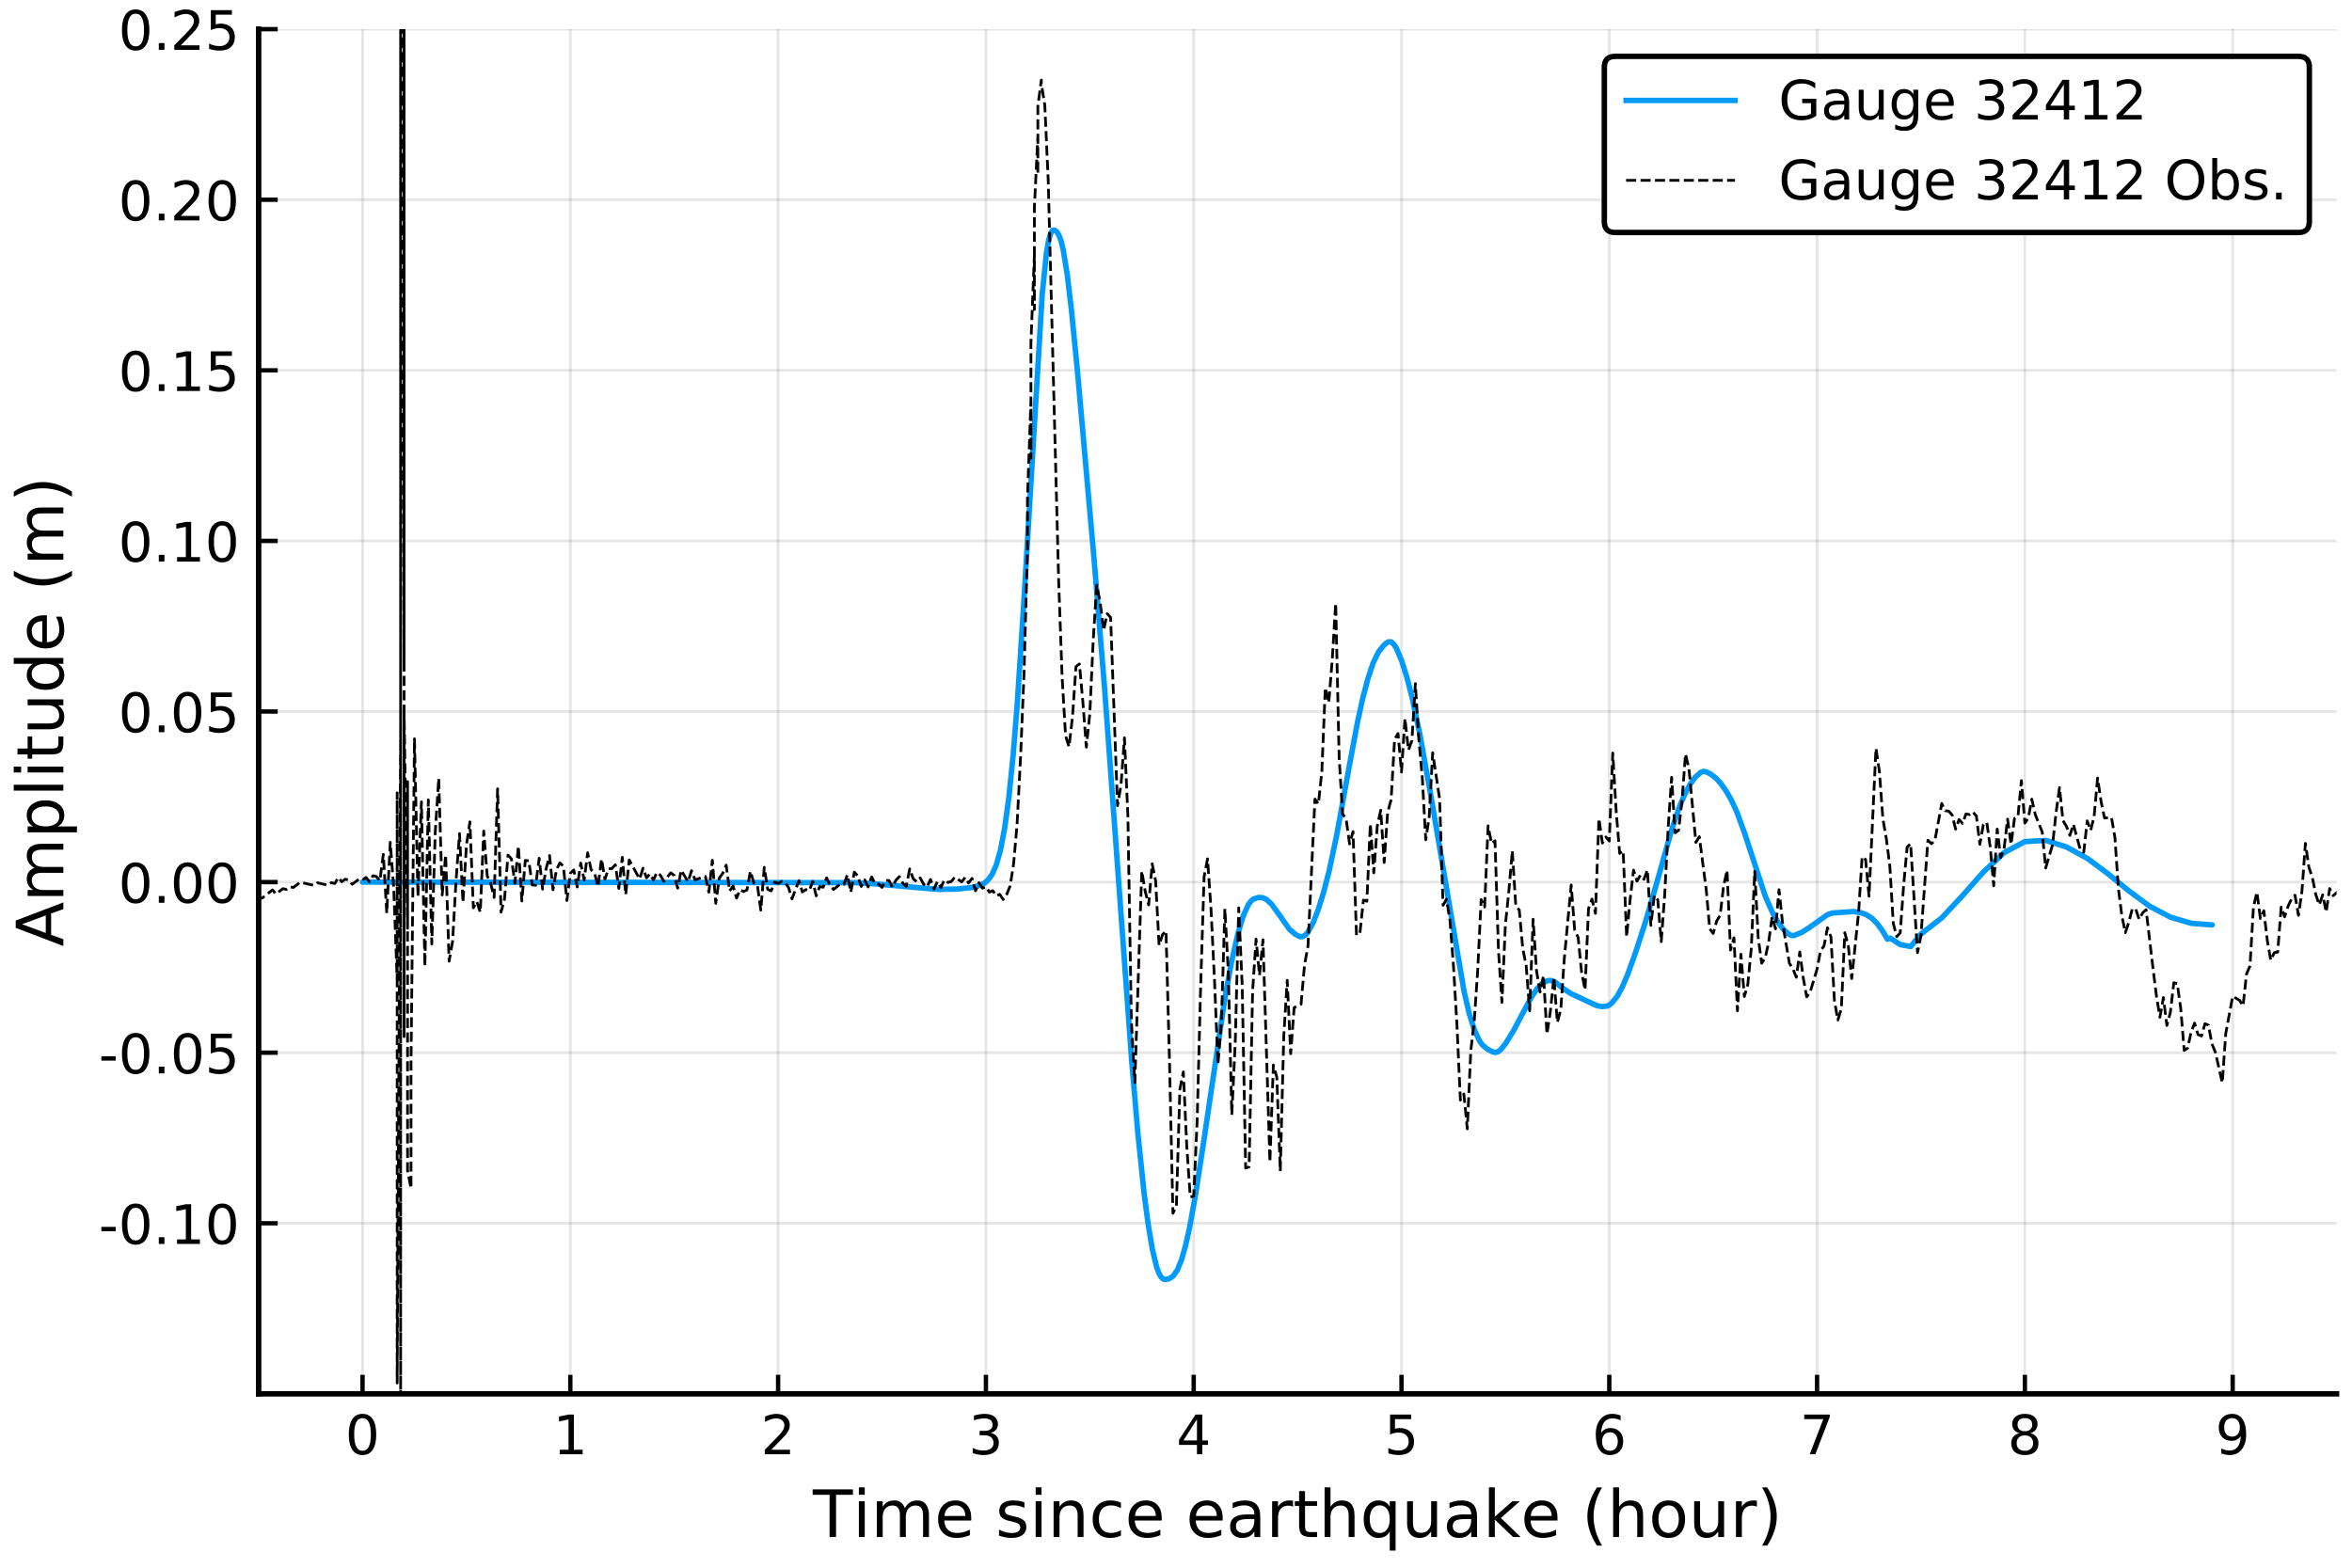 <?xml version="1.0" encoding="utf-8" standalone="no"?>
<!DOCTYPE svg PUBLIC "-//W3C//DTD SVG 1.1//EN"
  "http://www.w3.org/Graphics/SVG/1.1/DTD/svg11.dtd">
<!-- Created with matplotlib (http://matplotlib.org/) -->
<svg height="288pt" version="1.1" viewBox="0 0 432 288" width="432pt" xmlns="http://www.w3.org/2000/svg" xmlns:xlink="http://www.w3.org/1999/xlink">
 <defs>
  <style type="text/css">
*{stroke-linecap:butt;stroke-linejoin:round;}
  </style>
 </defs>
 <g id="figure_1">
  <g id="patch_1">
   <path d="M 0 288 
L 432 288 
L 432 0 
L 0 0 
z
" style="fill:#ffffff;"/>
  </g>
  <g id="axes_1">
   <g id="patch_2">
    <path d="M 47.505 256.065 
L 429.165 256.065 
L 429.165 5.355 
L 47.505 5.355 
z
" style="fill:#ffffff;"/>
   </g>
   <g id="matplotlib.axis_1">
    <g id="xtick_1">
     <g id="line2d_1">
      <path clip-path="url(#p77d9d3fd75)" d="M 66.588 256.065 
L 66.588 5.355 
" style="fill:none;stroke:#000000;stroke-linecap:square;stroke-opacity:0.1;stroke-width:0.5;"/>
     </g>
     <g id="line2d_2">
      <defs>
       <path d="M 0 0 
L 0 -3.5 
" id="m126d3faf93" style="stroke:#000000;stroke-width:0.8;"/>
      </defs>
      <g>
       <use style="stroke:#000000;stroke-width:0.8;" x="66.588" xlink:href="#m126d3faf93" y="256.065"/>
      </g>
     </g>
     <g id="text_1">
      <!-- 0 -->
      <defs>
       <path d="M 31.781 66.406 
Q 24.172 66.406 20.328 58.906 
Q 16.5 51.422 16.5 36.375 
Q 16.5 21.391 20.328 13.891 
Q 24.172 6.391 31.781 6.391 
Q 39.453 6.391 43.281 13.891 
Q 47.125 21.391 47.125 36.375 
Q 47.125 51.422 43.281 58.906 
Q 39.453 66.406 31.781 66.406 
z
M 31.781 74.219 
Q 44.047 74.219 50.516 64.516 
Q 56.984 54.828 56.984 36.375 
Q 56.984 17.969 50.516 8.266 
Q 44.047 -1.422 31.781 -1.422 
Q 19.531 -1.422 13.062 8.266 
Q 6.594 17.969 6.594 36.375 
Q 6.594 54.828 13.062 64.516 
Q 19.531 74.219 31.781 74.219 
z
" id="DejaVuSans-30"/>
      </defs>
      <g transform="translate(63.406 267.164)scale(0.1 -0.1)">
       <use xlink:href="#DejaVuSans-30"/>
      </g>
     </g>
    </g>
    <g id="xtick_2">
     <g id="line2d_3">
      <path clip-path="url(#p77d9d3fd75)" d="M 104.754 256.065 
L 104.754 5.355 
" style="fill:none;stroke:#000000;stroke-linecap:square;stroke-opacity:0.1;stroke-width:0.5;"/>
     </g>
     <g id="line2d_4">
      <g>
       <use style="stroke:#000000;stroke-width:0.8;" x="104.754" xlink:href="#m126d3faf93" y="256.065"/>
      </g>
     </g>
     <g id="text_2">
      <!-- 1 -->
      <defs>
       <path d="M 12.406 8.297 
L 28.516 8.297 
L 28.516 63.922 
L 10.984 60.406 
L 10.984 69.391 
L 28.422 72.906 
L 38.281 72.906 
L 38.281 8.297 
L 54.391 8.297 
L 54.391 0 
L 12.406 0 
z
" id="DejaVuSans-31"/>
      </defs>
      <g transform="translate(101.573 267.164)scale(0.1 -0.1)">
       <use xlink:href="#DejaVuSans-31"/>
      </g>
     </g>
    </g>
    <g id="xtick_3">
     <g id="line2d_5">
      <path clip-path="url(#p77d9d3fd75)" d="M 142.92 256.065 
L 142.92 5.355 
" style="fill:none;stroke:#000000;stroke-linecap:square;stroke-opacity:0.1;stroke-width:0.5;"/>
     </g>
     <g id="line2d_6">
      <g>
       <use style="stroke:#000000;stroke-width:0.8;" x="142.92" xlink:href="#m126d3faf93" y="256.065"/>
      </g>
     </g>
     <g id="text_3">
      <!-- 2 -->
      <defs>
       <path d="M 19.188 8.297 
L 53.609 8.297 
L 53.609 0 
L 7.328 0 
L 7.328 8.297 
Q 12.938 14.109 22.625 23.891 
Q 32.328 33.688 34.812 36.531 
Q 39.547 41.844 41.422 45.531 
Q 43.312 49.219 43.312 52.781 
Q 43.312 58.594 39.234 62.25 
Q 35.156 65.922 28.609 65.922 
Q 23.969 65.922 18.812 64.312 
Q 13.672 62.703 7.812 59.422 
L 7.812 69.391 
Q 13.766 71.781 18.938 73 
Q 24.125 74.219 28.422 74.219 
Q 39.75 74.219 46.484 68.547 
Q 53.219 62.891 53.219 53.422 
Q 53.219 48.922 51.531 44.891 
Q 49.859 40.875 45.406 35.406 
Q 44.188 33.984 37.641 27.219 
Q 31.109 20.453 19.188 8.297 
z
" id="DejaVuSans-32"/>
      </defs>
      <g transform="translate(139.739 267.164)scale(0.1 -0.1)">
       <use xlink:href="#DejaVuSans-32"/>
      </g>
     </g>
    </g>
    <g id="xtick_4">
     <g id="line2d_7">
      <path clip-path="url(#p77d9d3fd75)" d="M 181.086 256.065 
L 181.086 5.355 
" style="fill:none;stroke:#000000;stroke-linecap:square;stroke-opacity:0.1;stroke-width:0.5;"/>
     </g>
     <g id="line2d_8">
      <g>
       <use style="stroke:#000000;stroke-width:0.8;" x="181.086" xlink:href="#m126d3faf93" y="256.065"/>
      </g>
     </g>
     <g id="text_4">
      <!-- 3 -->
      <defs>
       <path d="M 40.578 39.312 
Q 47.656 37.797 51.625 33 
Q 55.609 28.219 55.609 21.188 
Q 55.609 10.406 48.188 4.484 
Q 40.766 -1.422 27.094 -1.422 
Q 22.516 -1.422 17.656 -0.516 
Q 12.797 0.391 7.625 2.203 
L 7.625 11.719 
Q 11.719 9.328 16.594 8.109 
Q 21.484 6.891 26.812 6.891 
Q 36.078 6.891 40.938 10.547 
Q 45.797 14.203 45.797 21.188 
Q 45.797 27.641 41.281 31.266 
Q 36.766 34.906 28.719 34.906 
L 20.219 34.906 
L 20.219 43.016 
L 29.109 43.016 
Q 36.375 43.016 40.234 45.922 
Q 44.094 48.828 44.094 54.297 
Q 44.094 59.906 40.109 62.906 
Q 36.141 65.922 28.719 65.922 
Q 24.656 65.922 20.016 65.031 
Q 15.375 64.156 9.812 62.312 
L 9.812 71.094 
Q 15.438 72.656 20.344 73.438 
Q 25.25 74.219 29.594 74.219 
Q 40.828 74.219 47.359 69.109 
Q 53.906 64.016 53.906 55.328 
Q 53.906 49.266 50.438 45.094 
Q 46.969 40.922 40.578 39.312 
z
" id="DejaVuSans-33"/>
      </defs>
      <g transform="translate(177.905 267.164)scale(0.1 -0.1)">
       <use xlink:href="#DejaVuSans-33"/>
      </g>
     </g>
    </g>
    <g id="xtick_5">
     <g id="line2d_9">
      <path clip-path="url(#p77d9d3fd75)" d="M 219.252 256.065 
L 219.252 5.355 
" style="fill:none;stroke:#000000;stroke-linecap:square;stroke-opacity:0.1;stroke-width:0.5;"/>
     </g>
     <g id="line2d_10">
      <g>
       <use style="stroke:#000000;stroke-width:0.8;" x="219.252" xlink:href="#m126d3faf93" y="256.065"/>
      </g>
     </g>
     <g id="text_5">
      <!-- 4 -->
      <defs>
       <path d="M 37.797 64.312 
L 12.891 25.391 
L 37.797 25.391 
z
M 35.203 72.906 
L 47.609 72.906 
L 47.609 25.391 
L 58.016 25.391 
L 58.016 17.188 
L 47.609 17.188 
L 47.609 0 
L 37.797 0 
L 37.797 17.188 
L 4.891 17.188 
L 4.891 26.703 
z
" id="DejaVuSans-34"/>
      </defs>
      <g transform="translate(216.071 267.164)scale(0.1 -0.1)">
       <use xlink:href="#DejaVuSans-34"/>
      </g>
     </g>
    </g>
    <g id="xtick_6">
     <g id="line2d_11">
      <path clip-path="url(#p77d9d3fd75)" d="M 257.418 256.065 
L 257.418 5.355 
" style="fill:none;stroke:#000000;stroke-linecap:square;stroke-opacity:0.1;stroke-width:0.5;"/>
     </g>
     <g id="line2d_12">
      <g>
       <use style="stroke:#000000;stroke-width:0.8;" x="257.418" xlink:href="#m126d3faf93" y="256.065"/>
      </g>
     </g>
     <g id="text_6">
      <!-- 5 -->
      <defs>
       <path d="M 10.797 72.906 
L 49.516 72.906 
L 49.516 64.594 
L 19.828 64.594 
L 19.828 46.734 
Q 21.969 47.469 24.109 47.828 
Q 26.266 48.188 28.422 48.188 
Q 40.625 48.188 47.75 41.5 
Q 54.891 34.812 54.891 23.391 
Q 54.891 11.625 47.562 5.094 
Q 40.234 -1.422 26.906 -1.422 
Q 22.312 -1.422 17.547 -0.641 
Q 12.797 0.141 7.719 1.703 
L 7.719 11.625 
Q 12.109 9.234 16.797 8.062 
Q 21.484 6.891 26.703 6.891 
Q 35.156 6.891 40.078 11.328 
Q 45.016 15.766 45.016 23.391 
Q 45.016 31 40.078 35.438 
Q 35.156 39.891 26.703 39.891 
Q 22.75 39.891 18.812 39.016 
Q 14.891 38.141 10.797 36.281 
z
" id="DejaVuSans-35"/>
      </defs>
      <g transform="translate(254.237 267.164)scale(0.1 -0.1)">
       <use xlink:href="#DejaVuSans-35"/>
      </g>
     </g>
    </g>
    <g id="xtick_7">
     <g id="line2d_13">
      <path clip-path="url(#p77d9d3fd75)" d="M 295.584 256.065 
L 295.584 5.355 
" style="fill:none;stroke:#000000;stroke-linecap:square;stroke-opacity:0.1;stroke-width:0.5;"/>
     </g>
     <g id="line2d_14">
      <g>
       <use style="stroke:#000000;stroke-width:0.8;" x="295.584" xlink:href="#m126d3faf93" y="256.065"/>
      </g>
     </g>
     <g id="text_7">
      <!-- 6 -->
      <defs>
       <path d="M 33.016 40.375 
Q 26.375 40.375 22.484 35.828 
Q 18.609 31.297 18.609 23.391 
Q 18.609 15.531 22.484 10.953 
Q 26.375 6.391 33.016 6.391 
Q 39.656 6.391 43.531 10.953 
Q 47.406 15.531 47.406 23.391 
Q 47.406 31.297 43.531 35.828 
Q 39.656 40.375 33.016 40.375 
z
M 52.594 71.297 
L 52.594 62.312 
Q 48.875 64.062 45.094 64.984 
Q 41.312 65.922 37.594 65.922 
Q 27.828 65.922 22.672 59.328 
Q 17.531 52.734 16.797 39.406 
Q 19.672 43.656 24.016 45.922 
Q 28.375 48.188 33.594 48.188 
Q 44.578 48.188 50.953 41.516 
Q 57.328 34.859 57.328 23.391 
Q 57.328 12.156 50.688 5.359 
Q 44.047 -1.422 33.016 -1.422 
Q 20.359 -1.422 13.672 8.266 
Q 6.984 17.969 6.984 36.375 
Q 6.984 53.656 15.188 63.938 
Q 23.391 74.219 37.203 74.219 
Q 40.922 74.219 44.703 73.484 
Q 48.484 72.75 52.594 71.297 
z
" id="DejaVuSans-36"/>
      </defs>
      <g transform="translate(292.403 267.164)scale(0.1 -0.1)">
       <use xlink:href="#DejaVuSans-36"/>
      </g>
     </g>
    </g>
    <g id="xtick_8">
     <g id="line2d_15">
      <path clip-path="url(#p77d9d3fd75)" d="M 333.75 256.065 
L 333.75 5.355 
" style="fill:none;stroke:#000000;stroke-linecap:square;stroke-opacity:0.1;stroke-width:0.5;"/>
     </g>
     <g id="line2d_16">
      <g>
       <use style="stroke:#000000;stroke-width:0.8;" x="333.75" xlink:href="#m126d3faf93" y="256.065"/>
      </g>
     </g>
     <g id="text_8">
      <!-- 7 -->
      <defs>
       <path d="M 8.203 72.906 
L 55.078 72.906 
L 55.078 68.703 
L 28.609 0 
L 18.312 0 
L 43.219 64.594 
L 8.203 64.594 
z
" id="DejaVuSans-37"/>
      </defs>
      <g transform="translate(330.569 267.164)scale(0.1 -0.1)">
       <use xlink:href="#DejaVuSans-37"/>
      </g>
     </g>
    </g>
    <g id="xtick_9">
     <g id="line2d_17">
      <path clip-path="url(#p77d9d3fd75)" d="M 371.916 256.065 
L 371.916 5.355 
" style="fill:none;stroke:#000000;stroke-linecap:square;stroke-opacity:0.1;stroke-width:0.5;"/>
     </g>
     <g id="line2d_18">
      <g>
       <use style="stroke:#000000;stroke-width:0.8;" x="371.916" xlink:href="#m126d3faf93" y="256.065"/>
      </g>
     </g>
     <g id="text_9">
      <!-- 8 -->
      <defs>
       <path d="M 31.781 34.625 
Q 24.75 34.625 20.719 30.859 
Q 16.703 27.094 16.703 20.516 
Q 16.703 13.922 20.719 10.156 
Q 24.75 6.391 31.781 6.391 
Q 38.812 6.391 42.859 10.172 
Q 46.922 13.969 46.922 20.516 
Q 46.922 27.094 42.891 30.859 
Q 38.875 34.625 31.781 34.625 
z
M 21.922 38.812 
Q 15.578 40.375 12.031 44.719 
Q 8.5 49.078 8.5 55.328 
Q 8.5 64.062 14.719 69.141 
Q 20.953 74.219 31.781 74.219 
Q 42.672 74.219 48.875 69.141 
Q 55.078 64.062 55.078 55.328 
Q 55.078 49.078 51.531 44.719 
Q 48 40.375 41.703 38.812 
Q 48.828 37.156 52.797 32.312 
Q 56.781 27.484 56.781 20.516 
Q 56.781 9.906 50.312 4.234 
Q 43.844 -1.422 31.781 -1.422 
Q 19.734 -1.422 13.25 4.234 
Q 6.781 9.906 6.781 20.516 
Q 6.781 27.484 10.781 32.312 
Q 14.797 37.156 21.922 38.812 
z
M 18.312 54.391 
Q 18.312 48.734 21.844 45.562 
Q 25.391 42.391 31.781 42.391 
Q 38.141 42.391 41.719 45.562 
Q 45.312 48.734 45.312 54.391 
Q 45.312 60.062 41.719 63.234 
Q 38.141 66.406 31.781 66.406 
Q 25.391 66.406 21.844 63.234 
Q 18.312 60.062 18.312 54.391 
z
" id="DejaVuSans-38"/>
      </defs>
      <g transform="translate(368.735 267.164)scale(0.1 -0.1)">
       <use xlink:href="#DejaVuSans-38"/>
      </g>
     </g>
    </g>
    <g id="xtick_10">
     <g id="line2d_19">
      <path clip-path="url(#p77d9d3fd75)" d="M 410.082 256.065 
L 410.082 5.355 
" style="fill:none;stroke:#000000;stroke-linecap:square;stroke-opacity:0.1;stroke-width:0.5;"/>
     </g>
     <g id="line2d_20">
      <g>
       <use style="stroke:#000000;stroke-width:0.8;" x="410.082" xlink:href="#m126d3faf93" y="256.065"/>
      </g>
     </g>
     <g id="text_10">
      <!-- 9 -->
      <defs>
       <path d="M 10.984 1.516 
L 10.984 10.5 
Q 14.703 8.734 18.5 7.812 
Q 22.312 6.891 25.984 6.891 
Q 35.75 6.891 40.891 13.453 
Q 46.047 20.016 46.781 33.406 
Q 43.953 29.203 39.594 26.953 
Q 35.25 24.703 29.984 24.703 
Q 19.047 24.703 12.672 31.312 
Q 6.297 37.938 6.297 49.422 
Q 6.297 60.641 12.938 67.422 
Q 19.578 74.219 30.609 74.219 
Q 43.266 74.219 49.922 64.516 
Q 56.594 54.828 56.594 36.375 
Q 56.594 19.141 48.406 8.859 
Q 40.234 -1.422 26.422 -1.422 
Q 22.703 -1.422 18.891 -0.688 
Q 15.094 0.047 10.984 1.516 
z
M 30.609 32.422 
Q 37.25 32.422 41.125 36.953 
Q 45.016 41.5 45.016 49.422 
Q 45.016 57.281 41.125 61.844 
Q 37.25 66.406 30.609 66.406 
Q 23.969 66.406 20.094 61.844 
Q 16.219 57.281 16.219 49.422 
Q 16.219 41.5 20.094 36.953 
Q 23.969 32.422 30.609 32.422 
z
" id="DejaVuSans-39"/>
      </defs>
      <g transform="translate(406.901 267.164)scale(0.1 -0.1)">
       <use xlink:href="#DejaVuSans-39"/>
      </g>
     </g>
    </g>
    <g id="text_11">
     <!-- Time since earthquake (hour) -->
     <defs>
      <path d="M -0.297 72.906 
L 61.375 72.906 
L 61.375 64.594 
L 35.5 64.594 
L 35.5 0 
L 25.594 0 
L 25.594 64.594 
L -0.297 64.594 
z
" id="DejaVuSans-54"/>
      <path d="M 9.422 54.688 
L 18.406 54.688 
L 18.406 0 
L 9.422 0 
z
M 9.422 75.984 
L 18.406 75.984 
L 18.406 64.594 
L 9.422 64.594 
z
" id="DejaVuSans-69"/>
      <path d="M 52 44.188 
Q 55.375 50.25 60.062 53.125 
Q 64.75 56 71.094 56 
Q 79.641 56 84.281 50.016 
Q 88.922 44.047 88.922 33.016 
L 88.922 0 
L 79.891 0 
L 79.891 32.719 
Q 79.891 40.578 77.094 44.375 
Q 74.312 48.188 68.609 48.188 
Q 61.625 48.188 57.562 43.547 
Q 53.516 38.922 53.516 30.906 
L 53.516 0 
L 44.484 0 
L 44.484 32.719 
Q 44.484 40.625 41.703 44.406 
Q 38.922 48.188 33.109 48.188 
Q 26.219 48.188 22.156 43.531 
Q 18.109 38.875 18.109 30.906 
L 18.109 0 
L 9.078 0 
L 9.078 54.688 
L 18.109 54.688 
L 18.109 46.188 
Q 21.188 51.219 25.484 53.609 
Q 29.781 56 35.688 56 
Q 41.656 56 45.828 52.969 
Q 50 49.953 52 44.188 
z
" id="DejaVuSans-6d"/>
      <path d="M 56.203 29.594 
L 56.203 25.203 
L 14.891 25.203 
Q 15.484 15.922 20.484 11.062 
Q 25.484 6.203 34.422 6.203 
Q 39.594 6.203 44.453 7.469 
Q 49.312 8.734 54.109 11.281 
L 54.109 2.781 
Q 49.266 0.734 44.188 -0.344 
Q 39.109 -1.422 33.891 -1.422 
Q 20.797 -1.422 13.156 6.188 
Q 5.516 13.812 5.516 26.812 
Q 5.516 40.234 12.766 48.109 
Q 20.016 56 32.328 56 
Q 43.359 56 49.781 48.891 
Q 56.203 41.797 56.203 29.594 
z
M 47.219 32.234 
Q 47.125 39.594 43.094 43.984 
Q 39.062 48.391 32.422 48.391 
Q 24.906 48.391 20.391 44.141 
Q 15.875 39.891 15.188 32.172 
z
" id="DejaVuSans-65"/>
      <path id="DejaVuSans-20"/>
      <path d="M 44.281 53.078 
L 44.281 44.578 
Q 40.484 46.531 36.375 47.5 
Q 32.281 48.484 27.875 48.484 
Q 21.188 48.484 17.844 46.438 
Q 14.5 44.391 14.5 40.281 
Q 14.5 37.156 16.891 35.375 
Q 19.281 33.594 26.516 31.984 
L 29.594 31.297 
Q 39.156 29.25 43.188 25.516 
Q 47.219 21.781 47.219 15.094 
Q 47.219 7.469 41.188 3.016 
Q 35.156 -1.422 24.609 -1.422 
Q 20.219 -1.422 15.453 -0.562 
Q 10.688 0.297 5.422 2 
L 5.422 11.281 
Q 10.406 8.688 15.234 7.391 
Q 20.062 6.109 24.812 6.109 
Q 31.156 6.109 34.562 8.281 
Q 37.984 10.453 37.984 14.406 
Q 37.984 18.062 35.516 20.016 
Q 33.062 21.969 24.703 23.781 
L 21.578 24.516 
Q 13.234 26.266 9.516 29.906 
Q 5.812 33.547 5.812 39.891 
Q 5.812 47.609 11.281 51.797 
Q 16.75 56 26.812 56 
Q 31.781 56 36.172 55.266 
Q 40.578 54.547 44.281 53.078 
z
" id="DejaVuSans-73"/>
      <path d="M 54.891 33.016 
L 54.891 0 
L 45.906 0 
L 45.906 32.719 
Q 45.906 40.484 42.875 44.328 
Q 39.844 48.188 33.797 48.188 
Q 26.516 48.188 22.312 43.547 
Q 18.109 38.922 18.109 30.906 
L 18.109 0 
L 9.078 0 
L 9.078 54.688 
L 18.109 54.688 
L 18.109 46.188 
Q 21.344 51.125 25.703 53.562 
Q 30.078 56 35.797 56 
Q 45.219 56 50.047 50.172 
Q 54.891 44.344 54.891 33.016 
z
" id="DejaVuSans-6e"/>
      <path d="M 48.781 52.594 
L 48.781 44.188 
Q 44.969 46.297 41.141 47.344 
Q 37.312 48.391 33.406 48.391 
Q 24.656 48.391 19.812 42.844 
Q 14.984 37.312 14.984 27.297 
Q 14.984 17.281 19.812 11.734 
Q 24.656 6.203 33.406 6.203 
Q 37.312 6.203 41.141 7.25 
Q 44.969 8.297 48.781 10.406 
L 48.781 2.094 
Q 45.016 0.344 40.984 -0.531 
Q 36.969 -1.422 32.422 -1.422 
Q 20.062 -1.422 12.781 6.344 
Q 5.516 14.109 5.516 27.297 
Q 5.516 40.672 12.859 48.328 
Q 20.219 56 33.016 56 
Q 37.156 56 41.109 55.141 
Q 45.062 54.297 48.781 52.594 
z
" id="DejaVuSans-63"/>
      <path d="M 34.281 27.484 
Q 23.391 27.484 19.188 25 
Q 14.984 22.516 14.984 16.5 
Q 14.984 11.719 18.141 8.906 
Q 21.297 6.109 26.703 6.109 
Q 34.188 6.109 38.703 11.406 
Q 43.219 16.703 43.219 25.484 
L 43.219 27.484 
z
M 52.203 31.203 
L 52.203 0 
L 43.219 0 
L 43.219 8.297 
Q 40.141 3.328 35.547 0.953 
Q 30.953 -1.422 24.312 -1.422 
Q 15.922 -1.422 10.953 3.297 
Q 6 8.016 6 15.922 
Q 6 25.141 12.172 29.828 
Q 18.359 34.516 30.609 34.516 
L 43.219 34.516 
L 43.219 35.406 
Q 43.219 41.609 39.141 45 
Q 35.062 48.391 27.688 48.391 
Q 23 48.391 18.547 47.266 
Q 14.109 46.141 10.016 43.891 
L 10.016 52.203 
Q 14.938 54.109 19.578 55.047 
Q 24.219 56 28.609 56 
Q 40.484 56 46.344 49.844 
Q 52.203 43.703 52.203 31.203 
z
" id="DejaVuSans-61"/>
      <path d="M 41.109 46.297 
Q 39.594 47.172 37.812 47.578 
Q 36.031 48 33.891 48 
Q 26.266 48 22.188 43.047 
Q 18.109 38.094 18.109 28.812 
L 18.109 0 
L 9.078 0 
L 9.078 54.688 
L 18.109 54.688 
L 18.109 46.188 
Q 20.953 51.172 25.484 53.578 
Q 30.031 56 36.531 56 
Q 37.453 56 38.578 55.875 
Q 39.703 55.766 41.062 55.516 
z
" id="DejaVuSans-72"/>
      <path d="M 18.312 70.219 
L 18.312 54.688 
L 36.812 54.688 
L 36.812 47.703 
L 18.312 47.703 
L 18.312 18.016 
Q 18.312 11.328 20.141 9.422 
Q 21.969 7.516 27.594 7.516 
L 36.812 7.516 
L 36.812 0 
L 27.594 0 
Q 17.188 0 13.234 3.875 
Q 9.281 7.766 9.281 18.016 
L 9.281 47.703 
L 2.688 47.703 
L 2.688 54.688 
L 9.281 54.688 
L 9.281 70.219 
z
" id="DejaVuSans-74"/>
      <path d="M 54.891 33.016 
L 54.891 0 
L 45.906 0 
L 45.906 32.719 
Q 45.906 40.484 42.875 44.328 
Q 39.844 48.188 33.797 48.188 
Q 26.516 48.188 22.312 43.547 
Q 18.109 38.922 18.109 30.906 
L 18.109 0 
L 9.078 0 
L 9.078 75.984 
L 18.109 75.984 
L 18.109 46.188 
Q 21.344 51.125 25.703 53.562 
Q 30.078 56 35.797 56 
Q 45.219 56 50.047 50.172 
Q 54.891 44.344 54.891 33.016 
z
" id="DejaVuSans-68"/>
      <path d="M 14.797 27.297 
Q 14.797 17.391 18.875 11.75 
Q 22.953 6.109 30.078 6.109 
Q 37.203 6.109 41.297 11.75 
Q 45.406 17.391 45.406 27.297 
Q 45.406 37.203 41.297 42.844 
Q 37.203 48.484 30.078 48.484 
Q 22.953 48.484 18.875 42.844 
Q 14.797 37.203 14.797 27.297 
z
M 45.406 8.203 
Q 42.578 3.328 38.25 0.953 
Q 33.938 -1.422 27.875 -1.422 
Q 17.969 -1.422 11.734 6.484 
Q 5.516 14.406 5.516 27.297 
Q 5.516 40.188 11.734 48.094 
Q 17.969 56 27.875 56 
Q 33.938 56 38.25 53.625 
Q 42.578 51.266 45.406 46.391 
L 45.406 54.688 
L 54.391 54.688 
L 54.391 -20.797 
L 45.406 -20.797 
z
" id="DejaVuSans-71"/>
      <path d="M 8.5 21.578 
L 8.5 54.688 
L 17.484 54.688 
L 17.484 21.922 
Q 17.484 14.156 20.5 10.266 
Q 23.531 6.391 29.594 6.391 
Q 36.859 6.391 41.078 11.031 
Q 45.312 15.672 45.312 23.688 
L 45.312 54.688 
L 54.297 54.688 
L 54.297 0 
L 45.312 0 
L 45.312 8.406 
Q 42.047 3.422 37.719 1 
Q 33.406 -1.422 27.688 -1.422 
Q 18.266 -1.422 13.375 4.438 
Q 8.5 10.297 8.5 21.578 
z
M 31.109 56 
z
" id="DejaVuSans-75"/>
      <path d="M 9.078 75.984 
L 18.109 75.984 
L 18.109 31.109 
L 44.922 54.688 
L 56.391 54.688 
L 27.391 29.109 
L 57.625 0 
L 45.906 0 
L 18.109 26.703 
L 18.109 0 
L 9.078 0 
z
" id="DejaVuSans-6b"/>
      <path d="M 31 75.875 
Q 24.469 64.656 21.281 53.656 
Q 18.109 42.672 18.109 31.391 
Q 18.109 20.125 21.312 9.062 
Q 24.516 -2 31 -13.188 
L 23.188 -13.188 
Q 15.875 -1.703 12.234 9.375 
Q 8.594 20.453 8.594 31.391 
Q 8.594 42.281 12.203 53.312 
Q 15.828 64.359 23.188 75.875 
z
" id="DejaVuSans-28"/>
      <path d="M 30.609 48.391 
Q 23.391 48.391 19.188 42.75 
Q 14.984 37.109 14.984 27.297 
Q 14.984 17.484 19.156 11.844 
Q 23.344 6.203 30.609 6.203 
Q 37.797 6.203 41.984 11.859 
Q 46.188 17.531 46.188 27.297 
Q 46.188 37.016 41.984 42.703 
Q 37.797 48.391 30.609 48.391 
z
M 30.609 56 
Q 42.328 56 49.016 48.375 
Q 55.719 40.766 55.719 27.297 
Q 55.719 13.875 49.016 6.219 
Q 42.328 -1.422 30.609 -1.422 
Q 18.844 -1.422 12.172 6.219 
Q 5.516 13.875 5.516 27.297 
Q 5.516 40.766 12.172 48.375 
Q 18.844 56 30.609 56 
z
" id="DejaVuSans-6f"/>
      <path d="M 8.016 75.875 
L 15.828 75.875 
Q 23.141 64.359 26.781 53.312 
Q 30.422 42.281 30.422 31.391 
Q 30.422 20.453 26.781 9.375 
Q 23.141 -1.703 15.828 -13.188 
L 8.016 -13.188 
Q 14.5 -2 17.703 9.062 
Q 20.906 20.125 20.906 31.391 
Q 20.906 42.672 17.703 53.656 
Q 14.5 64.656 8.016 75.875 
z
" id="DejaVuSans-29"/>
     </defs>
     <g transform="translate(149.297 282.362)scale(0.12 -0.12)">
      <use xlink:href="#DejaVuSans-54"/>
      <use x="61.037" xlink:href="#DejaVuSans-69"/>
      <use x="88.82" xlink:href="#DejaVuSans-6d"/>
      <use x="186.232" xlink:href="#DejaVuSans-65"/>
      <use x="247.756" xlink:href="#DejaVuSans-20"/>
      <use x="279.543" xlink:href="#DejaVuSans-73"/>
      <use x="331.643" xlink:href="#DejaVuSans-69"/>
      <use x="359.426" xlink:href="#DejaVuSans-6e"/>
      <use x="422.805" xlink:href="#DejaVuSans-63"/>
      <use x="477.785" xlink:href="#DejaVuSans-65"/>
      <use x="539.309" xlink:href="#DejaVuSans-20"/>
      <use x="571.096" xlink:href="#DejaVuSans-65"/>
      <use x="632.619" xlink:href="#DejaVuSans-61"/>
      <use x="693.898" xlink:href="#DejaVuSans-72"/>
      <use x="735.012" xlink:href="#DejaVuSans-74"/>
      <use x="774.221" xlink:href="#DejaVuSans-68"/>
      <use x="837.6" xlink:href="#DejaVuSans-71"/>
      <use x="901.076" xlink:href="#DejaVuSans-75"/>
      <use x="964.455" xlink:href="#DejaVuSans-61"/>
      <use x="1025.734" xlink:href="#DejaVuSans-6b"/>
      <use x="1083.598" xlink:href="#DejaVuSans-65"/>
      <use x="1145.121" xlink:href="#DejaVuSans-20"/>
      <use x="1176.908" xlink:href="#DejaVuSans-28"/>
      <use x="1215.922" xlink:href="#DejaVuSans-68"/>
      <use x="1279.301" xlink:href="#DejaVuSans-6f"/>
      <use x="1340.482" xlink:href="#DejaVuSans-75"/>
      <use x="1403.861" xlink:href="#DejaVuSans-72"/>
      <use x="1444.975" xlink:href="#DejaVuSans-29"/>
     </g>
    </g>
   </g>
   <g id="matplotlib.axis_2">
    <g id="ytick_1">
     <g id="line2d_21">
      <path clip-path="url(#p77d9d3fd75)" d="M 47.505 224.727 
L 429.165 224.727 
" style="fill:none;stroke:#000000;stroke-linecap:square;stroke-opacity:0.1;stroke-width:0.5;"/>
     </g>
     <g id="line2d_22">
      <defs>
       <path d="M 0 0 
L 3.5 0 
" id="m7df42101af" style="stroke:#000000;stroke-width:0.8;"/>
      </defs>
      <g>
       <use style="stroke:#000000;stroke-width:0.8;" x="47.505" xlink:href="#m7df42101af" y="224.727"/>
      </g>
     </g>
     <g id="text_12">
      <!-- -0.10 -->
      <defs>
       <path d="M 4.891 31.391 
L 31.203 31.391 
L 31.203 23.391 
L 4.891 23.391 
z
" id="DejaVuSans-2d"/>
       <path d="M 10.688 12.406 
L 21 12.406 
L 21 0 
L 10.688 0 
z
" id="DejaVuSans-2e"/>
      </defs>
      <g transform="translate(18.131 228.526)scale(0.1 -0.1)">
       <use xlink:href="#DejaVuSans-2d"/>
       <use x="36.084" xlink:href="#DejaVuSans-30"/>
       <use x="99.707" xlink:href="#DejaVuSans-2e"/>
       <use x="131.494" xlink:href="#DejaVuSans-31"/>
       <use x="195.117" xlink:href="#DejaVuSans-30"/>
      </g>
     </g>
    </g>
    <g id="ytick_2">
     <g id="line2d_23">
      <path clip-path="url(#p77d9d3fd75)" d="M 47.505 193.388 
L 429.165 193.388 
" style="fill:none;stroke:#000000;stroke-linecap:square;stroke-opacity:0.1;stroke-width:0.5;"/>
     </g>
     <g id="line2d_24">
      <g>
       <use style="stroke:#000000;stroke-width:0.8;" x="47.505" xlink:href="#m7df42101af" y="193.388"/>
      </g>
     </g>
     <g id="text_13">
      <!-- -0.05 -->
      <g transform="translate(18.131 197.187)scale(0.1 -0.1)">
       <use xlink:href="#DejaVuSans-2d"/>
       <use x="36.084" xlink:href="#DejaVuSans-30"/>
       <use x="99.707" xlink:href="#DejaVuSans-2e"/>
       <use x="131.494" xlink:href="#DejaVuSans-30"/>
       <use x="195.117" xlink:href="#DejaVuSans-35"/>
      </g>
     </g>
    </g>
    <g id="ytick_3">
     <g id="line2d_25">
      <path clip-path="url(#p77d9d3fd75)" d="M 47.505 162.049 
L 429.165 162.049 
" style="fill:none;stroke:#000000;stroke-linecap:square;stroke-opacity:0.1;stroke-width:0.5;"/>
     </g>
     <g id="line2d_26">
      <g>
       <use style="stroke:#000000;stroke-width:0.8;" x="47.505" xlink:href="#m7df42101af" y="162.049"/>
      </g>
     </g>
     <g id="text_14">
      <!-- 0.00 -->
      <g transform="translate(21.739 165.848)scale(0.1 -0.1)">
       <use xlink:href="#DejaVuSans-30"/>
       <use x="63.623" xlink:href="#DejaVuSans-2e"/>
       <use x="95.41" xlink:href="#DejaVuSans-30"/>
       <use x="159.033" xlink:href="#DejaVuSans-30"/>
      </g>
     </g>
    </g>
    <g id="ytick_4">
     <g id="line2d_27">
      <path clip-path="url(#p77d9d3fd75)" d="M 47.505 130.71 
L 429.165 130.71 
" style="fill:none;stroke:#000000;stroke-linecap:square;stroke-opacity:0.1;stroke-width:0.5;"/>
     </g>
     <g id="line2d_28">
      <g>
       <use style="stroke:#000000;stroke-width:0.8;" x="47.505" xlink:href="#m7df42101af" y="130.71"/>
      </g>
     </g>
     <g id="text_15">
      <!-- 0.05 -->
      <g transform="translate(21.739 134.509)scale(0.1 -0.1)">
       <use xlink:href="#DejaVuSans-30"/>
       <use x="63.623" xlink:href="#DejaVuSans-2e"/>
       <use x="95.41" xlink:href="#DejaVuSans-30"/>
       <use x="159.033" xlink:href="#DejaVuSans-35"/>
      </g>
     </g>
    </g>
    <g id="ytick_5">
     <g id="line2d_29">
      <path clip-path="url(#p77d9d3fd75)" d="M 47.505 99.371 
L 429.165 99.371 
" style="fill:none;stroke:#000000;stroke-linecap:square;stroke-opacity:0.1;stroke-width:0.5;"/>
     </g>
     <g id="line2d_30">
      <g>
       <use style="stroke:#000000;stroke-width:0.8;" x="47.505" xlink:href="#m7df42101af" y="99.371"/>
      </g>
     </g>
     <g id="text_16">
      <!-- 0.10 -->
      <g transform="translate(21.739 103.17)scale(0.1 -0.1)">
       <use xlink:href="#DejaVuSans-30"/>
       <use x="63.623" xlink:href="#DejaVuSans-2e"/>
       <use x="95.41" xlink:href="#DejaVuSans-31"/>
       <use x="159.033" xlink:href="#DejaVuSans-30"/>
      </g>
     </g>
    </g>
    <g id="ytick_6">
     <g id="line2d_31">
      <path clip-path="url(#p77d9d3fd75)" d="M 47.505 68.032 
L 429.165 68.032 
" style="fill:none;stroke:#000000;stroke-linecap:square;stroke-opacity:0.1;stroke-width:0.5;"/>
     </g>
     <g id="line2d_32">
      <g>
       <use style="stroke:#000000;stroke-width:0.8;" x="47.505" xlink:href="#m7df42101af" y="68.032"/>
      </g>
     </g>
     <g id="text_17">
      <!-- 0.15 -->
      <g transform="translate(21.739 71.832)scale(0.1 -0.1)">
       <use xlink:href="#DejaVuSans-30"/>
       <use x="63.623" xlink:href="#DejaVuSans-2e"/>
       <use x="95.41" xlink:href="#DejaVuSans-31"/>
       <use x="159.033" xlink:href="#DejaVuSans-35"/>
      </g>
     </g>
    </g>
    <g id="ytick_7">
     <g id="line2d_33">
      <path clip-path="url(#p77d9d3fd75)" d="M 47.505 36.693 
L 429.165 36.693 
" style="fill:none;stroke:#000000;stroke-linecap:square;stroke-opacity:0.1;stroke-width:0.5;"/>
     </g>
     <g id="line2d_34">
      <g>
       <use style="stroke:#000000;stroke-width:0.8;" x="47.505" xlink:href="#m7df42101af" y="36.693"/>
      </g>
     </g>
     <g id="text_18">
      <!-- 0.20 -->
      <g transform="translate(21.739 40.493)scale(0.1 -0.1)">
       <use xlink:href="#DejaVuSans-30"/>
       <use x="63.623" xlink:href="#DejaVuSans-2e"/>
       <use x="95.41" xlink:href="#DejaVuSans-32"/>
       <use x="159.033" xlink:href="#DejaVuSans-30"/>
      </g>
     </g>
    </g>
    <g id="ytick_8">
     <g id="line2d_35">
      <path clip-path="url(#p77d9d3fd75)" d="M 47.505 5.355 
L 429.165 5.355 
" style="fill:none;stroke:#000000;stroke-linecap:square;stroke-opacity:0.1;stroke-width:0.5;"/>
     </g>
     <g id="line2d_36">
      <g>
       <use style="stroke:#000000;stroke-width:0.8;" x="47.505" xlink:href="#m7df42101af" y="5.355"/>
      </g>
     </g>
     <g id="text_19">
      <!-- 0.25 -->
      <g transform="translate(21.739 9.154)scale(0.1 -0.1)">
       <use xlink:href="#DejaVuSans-30"/>
       <use x="63.623" xlink:href="#DejaVuSans-2e"/>
       <use x="95.41" xlink:href="#DejaVuSans-32"/>
       <use x="159.033" xlink:href="#DejaVuSans-35"/>
      </g>
     </g>
    </g>
    <g id="text_20">
     <!-- Amplitude (m) -->
     <defs>
      <path d="M 34.188 63.188 
L 20.797 26.906 
L 47.609 26.906 
z
M 28.609 72.906 
L 39.797 72.906 
L 67.578 0 
L 57.328 0 
L 50.688 18.703 
L 17.828 18.703 
L 11.188 0 
L 0.781 0 
z
" id="DejaVuSans-41"/>
      <path d="M 18.109 8.203 
L 18.109 -20.797 
L 9.078 -20.797 
L 9.078 54.688 
L 18.109 54.688 
L 18.109 46.391 
Q 20.953 51.266 25.266 53.625 
Q 29.594 56 35.594 56 
Q 45.562 56 51.781 48.094 
Q 58.016 40.188 58.016 27.297 
Q 58.016 14.406 51.781 6.484 
Q 45.562 -1.422 35.594 -1.422 
Q 29.594 -1.422 25.266 0.953 
Q 20.953 3.328 18.109 8.203 
z
M 48.688 27.297 
Q 48.688 37.203 44.609 42.844 
Q 40.531 48.484 33.406 48.484 
Q 26.266 48.484 22.188 42.844 
Q 18.109 37.203 18.109 27.297 
Q 18.109 17.391 22.188 11.75 
Q 26.266 6.109 33.406 6.109 
Q 40.531 6.109 44.609 11.75 
Q 48.688 17.391 48.688 27.297 
z
" id="DejaVuSans-70"/>
      <path d="M 9.422 75.984 
L 18.406 75.984 
L 18.406 0 
L 9.422 0 
z
" id="DejaVuSans-6c"/>
      <path d="M 45.406 46.391 
L 45.406 75.984 
L 54.391 75.984 
L 54.391 0 
L 45.406 0 
L 45.406 8.203 
Q 42.578 3.328 38.25 0.953 
Q 33.938 -1.422 27.875 -1.422 
Q 17.969 -1.422 11.734 6.484 
Q 5.516 14.406 5.516 27.297 
Q 5.516 40.188 11.734 48.094 
Q 17.969 56 27.875 56 
Q 33.938 56 38.25 53.625 
Q 42.578 51.266 45.406 46.391 
z
M 14.797 27.297 
Q 14.797 17.391 18.875 11.75 
Q 22.953 6.109 30.078 6.109 
Q 37.203 6.109 41.297 11.75 
Q 45.406 17.391 45.406 27.297 
Q 45.406 37.203 41.297 42.844 
Q 37.203 48.484 30.078 48.484 
Q 22.953 48.484 18.875 42.844 
Q 14.797 37.203 14.797 27.297 
z
" id="DejaVuSans-64"/>
     </defs>
     <g transform="translate(11.636 173.89)rotate(-90)scale(0.12 -0.12)">
      <use xlink:href="#DejaVuSans-41"/>
      <use x="68.408" xlink:href="#DejaVuSans-6d"/>
      <use x="165.82" xlink:href="#DejaVuSans-70"/>
      <use x="229.297" xlink:href="#DejaVuSans-6c"/>
      <use x="257.08" xlink:href="#DejaVuSans-69"/>
      <use x="284.863" xlink:href="#DejaVuSans-74"/>
      <use x="324.072" xlink:href="#DejaVuSans-75"/>
      <use x="387.451" xlink:href="#DejaVuSans-64"/>
      <use x="450.928" xlink:href="#DejaVuSans-65"/>
      <use x="512.451" xlink:href="#DejaVuSans-20"/>
      <use x="544.238" xlink:href="#DejaVuSans-28"/>
      <use x="583.252" xlink:href="#DejaVuSans-6d"/>
      <use x="680.664" xlink:href="#DejaVuSans-29"/>
     </g>
    </g>
   </g>
   <g id="line2d_37">
    <path clip-path="url(#p77d9d3fd75)" d="M 66.588 162.049 
L 157.093 162.155 
L 160.499 162.363 
L 172.345 163.396 
L 175.793 163.332 
L 178.453 163.048 
L 179.958 162.668 
L 180.71 162.3 
L 181.469 161.673 
L 182.235 160.605 
L 183.001 158.859 
L 183.767 156.14 
L 184.533 152.118 
L 185.3 146.476 
L 186.066 138.959 
L 186.832 129.452 
L 187.981 111.748 
L 191.428 54.064 
L 192.195 46.551 
L 192.578 44.239 
L 192.961 42.882 
L 193.344 42.296 
L 193.727 42.292 
L 194.11 42.588 
L 194.493 43.212 
L 194.876 44.23 
L 195.259 45.773 
L 196.025 50.437 
L 196.784 56.836 
L 197.912 68.362 
L 200.935 102.56 
L 202.85 126.045 
L 205.149 157.551 
L 207.83 194.477 
L 208.979 208.027 
L 210.128 219.137 
L 210.895 224.98 
L 211.661 229.519 
L 212.427 232.72 
L 212.81 233.795 
L 213.193 234.52 
L 213.576 234.914 
L 213.959 235.073 
L 214.725 234.926 
L 215.491 234.406 
L 216.243 233.319 
L 216.996 231.486 
L 217.748 228.865 
L 218.5 225.486 
L 219.635 219.206 
L 221.167 209.193 
L 224.998 183.284 
L 226.147 176.955 
L 227.392 171.429 
L 228.35 168.249 
L 229.307 166.148 
L 229.786 165.523 
L 230.265 165.145 
L 231.127 164.873 
L 231.893 164.907 
L 232.659 165.269 
L 233.617 166.188 
L 234.95 168.04 
L 236.831 170.712 
L 237.959 171.677 
L 238.814 172.091 
L 239.293 172.056 
L 239.771 171.752 
L 240.25 171.212 
L 241.208 169.478 
L 242.166 166.964 
L 243.123 163.861 
L 244.081 160.201 
L 245.517 153.411 
L 247.911 140.273 
L 249.348 132.627 
L 250.305 128.24 
L 251.263 124.622 
L 252.221 121.768 
L 253.178 119.789 
L 254.127 118.598 
L 254.597 118.163 
L 255.068 117.901 
L 255.538 117.938 
L 256.008 118.361 
L 256.478 119.104 
L 257.418 121.318 
L 258.376 124.33 
L 259.333 128.017 
L 260.77 134.761 
L 262.685 145.442 
L 268.91 182.141 
L 269.867 186.242 
L 270.825 189.276 
L 271.783 191.283 
L 272.261 191.946 
L 273.21 192.746 
L 274.151 193.238 
L 274.621 193.346 
L 275.091 193.248 
L 275.561 192.911 
L 276.501 191.765 
L 277.937 189.44 
L 279.853 185.827 
L 281.289 183.163 
L 282.247 181.733 
L 283.205 180.731 
L 284.162 180.192 
L 284.641 180.11 
L 285.12 180.173 
L 285.599 180.39 
L 287.035 181.538 
L 288.471 182.504 
L 293.233 184.72 
L 294.174 184.916 
L 295.114 184.835 
L 295.584 184.63 
L 296.063 184.241 
L 297.021 183.049 
L 297.978 181.315 
L 298.936 179.064 
L 300.372 175.088 
L 302.288 169.175 
L 304.203 162.547 
L 307.076 152.322 
L 308.512 148.112 
L 309.47 145.863 
L 310.428 144.074 
L 311.376 142.768 
L 312.317 141.932 
L 312.787 141.728 
L 313.257 141.746 
L 314.197 142.201 
L 315.146 142.931 
L 316.104 143.992 
L 317.061 145.344 
L 318.019 147.018 
L 318.977 149.094 
L 320.413 152.996 
L 324.244 164.671 
L 325.68 167.924 
L 326.638 169.547 
L 327.595 170.762 
L 328.553 171.63 
L 329.032 171.855 
L 329.511 171.861 
L 330.93 171.287 
L 332.34 170.397 
L 335.665 168.026 
L 336.623 167.718 
L 340.454 167.461 
L 341.89 167.691 
L 342.848 168.06 
L 343.805 168.69 
L 344.763 169.643 
L 345.721 170.948 
L 346.678 172.547 
L 347.157 172.337 
L 349.072 173.554 
L 350.953 173.885 
L 352.833 171.586 
L 356.664 168.606 
L 360.494 164.501 
L 364.325 160.162 
L 368.156 156.611 
L 371.916 154.611 
L 375.747 154.388 
L 379.577 155.607 
L 383.408 157.714 
L 387.239 160.565 
L 390.999 163.657 
L 394.83 166.478 
L 398.66 168.499 
L 402.491 169.626 
L 406.322 169.919 
L 406.322 169.919 
" style="fill:none;stroke:#009afa;stroke-linecap:round;"/>
   </g>
   <g id="line2d_38">
    <path clip-path="url(#p77d9d3fd75)" d="M 46.869 164.742 
L 48.141 164.985 
L 50.049 163.485 
L 50.685 164.242 
L 51.957 163.256 
L 52.593 163.393 
L 53.23 162.904 
L 53.866 163.044 
L 55.138 162.074 
L 57.682 162.658 
L 58.318 162.18 
L 60.227 162.631 
L 60.863 162.157 
L 61.499 162.309 
L 62.135 161.209 
L 62.771 161.99 
L 63.407 161.517 
L 64.043 161.672 
L 64.679 162.453 
L 65.952 161.509 
L 66.588 161.664 
L 67.224 161.192 
L 67.86 161.974 
L 68.496 160.875 
L 69.132 161.029 
L 69.768 161.809 
L 70.404 156.949 
L 71.04 167.756 
L 71.676 154.746 
L 72.313 163.046 
L 72.949 180.119 
L 72.949 145.646 
L 72.949 254.079 
L 73.585 133.887 
L 73.585 -1 
M 73.585 -1 
L 73.585 289 
M 73.585 289 
L 73.585 -1 
M 73.788 -1 
L 74.221 122.754 
L 74.221 1.159 
L 74.221 190.446 
L 74.221 130.902 
L 74.857 170.536 
L 74.857 143.585 
L 74.857 215.037 
L 75.493 218.318 
L 75.493 195.127 
L 76.129 135.728 
L 76.765 164.704 
L 77.401 147.297 
L 78.038 177.523 
L 78.674 146.951 
L 79.31 173.414 
L 79.946 152.866 
L 80.582 142.972 
L 81.218 164.415 
L 81.854 157.025 
L 82.49 176.584 
L 83.126 172.95 
L 83.762 161.792 
L 84.399 153.14 
L 85.035 165.795 
L 85.671 155.258 
L 86.307 150.985 
L 86.943 166.767 
L 87.579 165.624 
L 88.215 167.611 
L 88.851 152.673 
L 89.487 160.923 
L 90.123 162.275 
L 90.76 164.878 
L 91.396 144.914 
L 92.032 167.567 
L 92.668 165.146 
L 93.304 157.081 
L 93.94 157.788 
L 94.576 162.251 
L 95.212 155.429 
L 95.848 165.527 
L 96.484 158.071 
L 97.121 158.132 
L 97.757 162.578 
L 98.393 162.632 
L 99.029 157.667 
L 99.665 163.354 
L 100.301 159.636 
L 100.937 157.166 
L 101.573 163.467 
L 102.209 159.736 
L 102.845 158.507 
L 103.482 159.154 
L 104.118 165.438 
L 104.754 160.435 
L 105.39 159.815 
L 106.026 162.95 
L 106.662 158.56 
L 107.298 161.686 
L 107.934 156.659 
L 108.57 159.775 
L 109.206 160.379 
L 109.843 162.858 
L 110.479 157.811 
L 111.115 161.534 
L 111.751 159.61 
L 112.387 159.561 
L 113.023 158.879 
L 113.659 163.207 
L 114.295 157.5 
L 114.931 164.324 
L 115.567 157.979 
L 117.476 161.475 
L 118.112 159.494 
L 118.748 161.269 
L 119.384 160.53 
L 120.02 161.665 
L 120.656 160.287 
L 121.292 160.783 
L 121.928 161.9 
L 123.201 160.353 
L 123.837 160.824 
L 124.473 163.168 
L 125.109 159.865 
L 126.381 162.015 
L 127.017 159.945 
L 127.653 161.63 
L 129.562 161.001 
L 130.198 163.912 
L 130.834 158.04 
L 131.47 165.951 
L 132.106 161.319 
L 132.742 160.441 
L 133.378 158.928 
L 134.014 163.677 
L 134.651 162.776 
L 135.287 165.003 
L 135.923 163.461 
L 136.559 163.793 
L 137.195 163.49 
L 137.831 160.045 
L 138.467 162.235 
L 139.103 162.536 
L 139.739 167.217 
L 140.375 159.355 
L 141.012 163.394 
L 141.648 163.664 
L 142.284 162.046 
L 142.92 162.301 
L 143.556 161.922 
L 144.192 162.161 
L 144.828 163.019 
L 145.464 165.122 
L 146.736 161.784 
L 147.373 163.864 
L 148.009 163.428 
L 148.645 163.611 
L 149.281 161.905 
L 149.917 164.579 
L 150.553 162.857 
L 151.189 163.007 
L 151.825 161.269 
L 152.461 162.656 
L 153.097 163.408 
L 154.37 162.38 
L 155.006 162.48 
L 155.642 160.692 
L 156.278 163.909 
L 156.914 160.223 
L 157.55 160.916 
L 158.186 162.854 
L 158.822 161.65 
L 159.458 162.944 
L 160.095 161.096 
L 160.731 162.373 
L 161.367 162.388 
L 162.003 163.021 
L 162.639 161.765 
L 163.275 161.754 
L 163.911 162.988 
L 164.547 161.707 
L 165.183 161.043 
L 165.819 162.251 
L 166.456 162.823 
L 167.092 159.626 
L 167.728 161.434 
L 168.364 161.98 
L 169 161.264 
L 169.636 162.419 
L 170.272 162.939 
L 170.908 161.57 
L 171.544 163.326 
L 172.18 161.939 
L 172.817 163.05 
L 173.453 161.645 
L 174.089 162.112 
L 174.725 161.944 
L 175.361 161.14 
L 176.633 162.012 
L 177.269 161.181 
L 177.905 162.222 
L 178.541 161.374 
L 179.178 163.651 
L 179.814 162.158 
L 180.45 163.164 
L 181.086 162.907 
L 181.722 163.895 
L 182.358 163.621 
L 182.994 164.591 
L 183.63 164.299 
L 184.266 165.252 
L 184.903 164.316 
L 185.539 162.744 
L 186.175 158.657 
L 186.811 151.427 
L 187.447 139.174 
L 188.083 123.778 
L 188.719 100.852 
L 188.719 91.451 
L 189.355 73.531 
L 189.355 84.186 
L 189.355 62.875 
L 189.991 46.827 
L 189.991 56.855 
L 189.991 38.052 
L 190.627 25.129 
L 190.627 32.023 
L 190.627 19.488 
L 191.264 14.704 
L 191.264 15.331 
L 191.9 19.314 
L 192.536 33.316 
L 194.444 106.611 
L 195.08 124.34 
L 195.716 135.165 
L 196.352 137.208 
L 196.988 131.721 
L 197.625 122.465 
L 198.261 121.975 
L 198.897 128.998 
L 199.533 137.266 
L 200.169 131.11 
L 200.805 117.425 
L 201.441 107.492 
L 202.077 110.713 
L 202.713 115.806 
L 203.349 112.743 
L 203.986 113.432 
L 205.258 148.006 
L 205.894 144.284 
L 206.53 135.539 
L 207.166 149.977 
L 207.802 187.598 
L 208.438 198.887 
L 209.71 160.016 
L 210.347 163.76 
L 210.983 166.242 
L 211.619 158.688 
L 212.255 161.782 
L 212.891 173.643 
L 213.527 171.707 
L 214.163 171.017 
L 214.799 194.764 
L 215.435 222.891 
L 216.071 221.552 
L 216.708 200.149 
L 217.344 196.915 
L 217.98 210.597 
L 218.616 219.884 
L 219.252 219.762 
L 219.888 205.844 
L 220.524 181.263 
L 221.16 161.063 
L 221.796 157.779 
L 222.432 167.023 
L 223.069 180.022 
L 223.705 195.52 
L 224.341 187.821 
L 224.977 166.953 
L 225.613 178.67 
L 226.249 204.797 
L 226.885 191.43 
L 227.521 166.775 
L 228.157 180.973 
L 228.793 214.595 
L 229.43 214.364 
L 230.066 182.162 
L 230.702 172.517 
L 231.338 179.163 
L 231.974 172.64 
L 233.246 213.478 
L 233.882 195.655 
L 234.518 197.883 
L 235.154 215.147 
L 235.791 190.412 
L 236.427 180.087 
L 237.063 193.574 
L 237.699 185.118 
L 238.971 184.486 
L 239.607 177.267 
L 240.243 173.803 
L 241.516 146.804 
L 242.152 147.712 
L 242.788 141.721 
L 243.424 126.323 
L 244.06 129.096 
L 244.696 121.21 
L 245.332 110.811 
L 245.968 139.269 
L 246.604 149.545 
L 247.24 150.414 
L 247.877 155.04 
L 248.513 152.767 
L 249.149 171.8 
L 249.785 171.398 
L 250.421 165.352 
L 251.057 165.568 
L 251.693 151.365 
L 252.329 160.349 
L 252.965 151.779 
L 253.601 148.846 
L 254.238 158.445 
L 254.874 149.237 
L 255.51 146.92 
L 256.146 135.825 
L 256.782 134.754 
L 257.418 141.828 
L 258.054 131.976 
L 258.69 137.79 
L 259.326 136.079 
L 259.962 125.591 
L 260.599 135.783 
L 261.235 142.839 
L 261.871 154.278 
L 262.507 150.046 
L 263.143 138.29 
L 264.415 146.736 
L 265.051 166.311 
L 265.687 165.2 
L 266.323 169.101 
L 266.96 177.387 
L 267.596 188.178 
L 268.232 202.101 
L 268.868 200.98 
L 269.504 207.378 
L 270.14 193.091 
L 270.776 187.576 
L 271.412 178.3 
L 272.048 165.261 
L 272.684 166.637 
L 273.321 151.715 
L 273.957 154.968 
L 274.593 154.46 
L 275.229 174.634 
L 275.865 184.152 
L 276.501 169.852 
L 277.137 163.698 
L 277.773 156.291 
L 278.409 166.432 
L 279.045 167.171 
L 279.682 174.178 
L 280.318 177.423 
L 280.954 185.683 
L 281.59 168.871 
L 282.226 178.383 
L 282.862 182.255 
L 283.498 179.232 
L 284.134 189.998 
L 284.77 185.721 
L 285.406 179.565 
L 286.043 187.825 
L 286.679 185.43 
L 287.315 176.141 
L 288.587 162.58 
L 289.223 170.843 
L 289.859 172.212 
L 290.495 178.597 
L 291.131 181.849 
L 291.767 166.925 
L 292.404 165.165 
L 293.04 167.794 
L 293.676 150.368 
L 294.312 154.88 
L 294.948 153.753 
L 295.584 154.507 
L 296.22 138.341 
L 296.856 149.128 
L 297.492 156.783 
L 298.129 156.292 
L 298.765 172.099 
L 299.401 165.345 
L 300.037 159.846 
L 300.673 161.871 
L 301.309 160.765 
L 301.945 161.542 
L 302.581 159.814 
L 303.217 169.998 
L 303.853 164.515 
L 304.49 165.303 
L 305.126 172.989 
L 305.762 164.381 
L 306.398 152.016 
L 307.034 142.788 
L 307.67 152.994 
L 308.306 152.548 
L 308.942 147.091 
L 309.578 138.504 
L 310.214 141.202 
L 311.487 154.759 
L 312.123 153.709 
L 313.395 163.53 
L 314.031 170.64 
L 314.667 171.487 
L 315.303 169.204 
L 315.939 168.18 
L 316.575 162.772 
L 317.212 159.877 
L 317.848 174.535 
L 318.484 172.276 
L 319.12 185.691 
L 319.756 175.294 
L 320.392 183.078 
L 321.028 180.839 
L 321.664 174.218 
L 322.3 160.081 
L 322.936 172.273 
L 323.573 176.95 
L 324.209 175.992 
L 324.845 173.159 
L 325.481 168.451 
L 326.117 170.644 
L 326.753 163.441 
L 327.389 169.407 
L 328.661 176.968 
L 329.297 177.938 
L 329.934 179.54 
L 330.57 174.882 
L 331.206 179.631 
L 331.842 183.134 
L 332.478 182.255 
L 333.75 178.012 
L 334.386 174.646 
L 335.022 173.795 
L 335.658 170.444 
L 336.295 172.114 
L 336.931 183.82 
L 337.567 187.385 
L 338.203 185.316 
L 338.839 171.346 
L 339.475 173.679 
L 340.111 179.781 
L 341.383 167.563 
L 342.019 157.391 
L 342.656 157.883 
L 343.292 164.65 
L 344.564 137.468 
L 345.2 141.752 
L 345.836 150.431 
L 346.472 154.105 
L 347.108 159.041 
L 347.744 169.626 
L 348.381 172.071 
L 349.017 171.391 
L 349.653 162.572 
L 350.289 155.641 
L 350.925 154.987 
L 352.197 175.015 
L 352.833 171.881 
L 354.105 154.356 
L 354.742 155.009 
L 355.378 154.418 
L 356.65 147.621 
L 357.286 148.938 
L 357.922 149.011 
L 358.558 149.719 
L 359.194 152.318 
L 359.83 150.539 
L 360.466 151.276 
L 361.103 149.516 
L 361.739 149.646 
L 362.375 149.159 
L 363.011 149.935 
L 363.647 155.109 
L 364.283 151.518 
L 364.919 151.07 
L 365.555 155.647 
L 366.191 162.741 
L 366.827 152.296 
L 367.464 157.53 
L 368.1 155.88 
L 368.736 150.479 
L 369.372 155.117 
L 370.008 150.364 
L 370.644 150.009 
L 371.28 143.396 
L 371.916 151.21 
L 372.552 150.26 
L 373.188 146.813 
L 373.825 149.644 
L 375.097 152.832 
L 375.733 159.456 
L 377.005 155.188 
L 377.641 149.309 
L 378.277 144.695 
L 378.913 150.747 
L 379.549 151.796 
L 380.186 153.483 
L 380.822 151.42 
L 382.094 156.102 
L 382.73 156.58 
L 383.366 150.801 
L 384.002 152.554 
L 384.638 149.932 
L 385.274 142.933 
L 385.91 147.228 
L 386.547 150.28 
L 387.819 150.152 
L 388.455 153.865 
L 389.091 163.231 
L 389.727 168.221 
L 390.363 171.343 
L 390.999 169.461 
L 391.635 166.964 
L 392.271 166.986 
L 392.908 168.9 
L 393.544 167.692 
L 394.18 167.122 
L 395.452 177.927 
L 396.088 183.033 
L 396.724 186.897 
L 397.36 183.252 
L 397.996 188.394 
L 398.632 186.025 
L 399.269 180.535 
L 399.905 180.698 
L 400.541 185.26 
L 401.177 192.967 
L 401.813 192.539 
L 402.449 189.615 
L 403.085 187.956 
L 403.721 190.07 
L 404.357 190.315 
L 404.994 188.066 
L 405.63 188.335 
L 406.266 191.75 
L 406.902 193.296 
L 408.174 198.932 
L 408.81 189.859 
L 410.082 183.031 
L 411.355 183.772 
L 411.991 184.787 
L 412.627 178.919 
L 413.263 177.45 
L 413.899 166.592 
L 414.535 163.894 
L 415.171 168.729 
L 415.807 167.308 
L 416.443 172.794 
L 417.079 176.41 
L 417.716 175.025 
L 418.352 174.905 
L 418.988 166.649 
L 419.624 168.433 
L 420.26 166.468 
L 420.896 165.141 
L 421.532 164.454 
L 422.168 168.165 
L 422.804 163.74 
L 423.44 154.939 
L 424.077 159.312 
L 424.713 161.19 
L 425.349 164.333 
L 425.985 166.234 
L 426.621 164.386 
L 427.257 167.564 
L 427.893 163.233 
L 428.529 164.553 
L 429.801 163.469 
L 429.801 163.469 
" style="fill:none;stroke:#000000;stroke-dasharray:1.85,0.8;stroke-dashoffset:0;stroke-width:0.5;"/>
   </g>
   <g id="patch_3">
    <path d="M 47.505 256.065 
L 47.505 5.355 
" style="fill:none;stroke:#000000;stroke-linecap:square;stroke-linejoin:miter;"/>
   </g>
   <g id="patch_4">
    <path d="M 47.505 256.065 
L 429.165 256.065 
" style="fill:none;stroke:#000000;stroke-linecap:square;stroke-linejoin:miter;"/>
   </g>
   <g id="legend_1">
    <g id="patch_5">
     <path d="M 296.673 42.711 
L 422.165 42.711 
Q 424.165 42.711 424.165 40.711 
L 424.165 12.355 
Q 424.165 10.355 422.165 10.355 
L 296.673 10.355 
Q 294.673 10.355 294.673 12.355 
L 294.673 40.711 
Q 294.673 42.711 296.673 42.711 
z
" style="fill:#ffffff;stroke:#000000;stroke-linejoin:miter;"/>
    </g>
    <g id="line2d_39">
     <path d="M 298.673 18.453 
L 318.673 18.453 
" style="fill:none;stroke:#009afa;stroke-linecap:square;"/>
    </g>
    <g id="line2d_40"/>
    <g id="text_21">
     <!-- Gauge 32412 -->
     <defs>
      <path d="M 59.516 10.406 
L 59.516 29.984 
L 43.406 29.984 
L 43.406 38.094 
L 69.281 38.094 
L 69.281 6.781 
Q 63.578 2.734 56.688 0.656 
Q 49.812 -1.422 42 -1.422 
Q 24.906 -1.422 15.25 8.562 
Q 5.609 18.562 5.609 36.375 
Q 5.609 54.25 15.25 64.234 
Q 24.906 74.219 42 74.219 
Q 49.125 74.219 55.547 72.453 
Q 61.969 70.703 67.391 67.281 
L 67.391 56.781 
Q 61.922 61.422 55.766 63.766 
Q 49.609 66.109 42.828 66.109 
Q 29.438 66.109 22.719 58.641 
Q 16.016 51.172 16.016 36.375 
Q 16.016 21.625 22.719 14.156 
Q 29.438 6.688 42.828 6.688 
Q 48.047 6.688 52.141 7.594 
Q 56.25 8.5 59.516 10.406 
z
" id="DejaVuSans-47"/>
      <path d="M 45.406 27.984 
Q 45.406 37.75 41.375 43.109 
Q 37.359 48.484 30.078 48.484 
Q 22.859 48.484 18.828 43.109 
Q 14.797 37.75 14.797 27.984 
Q 14.797 18.266 18.828 12.891 
Q 22.859 7.516 30.078 7.516 
Q 37.359 7.516 41.375 12.891 
Q 45.406 18.266 45.406 27.984 
z
M 54.391 6.781 
Q 54.391 -7.172 48.188 -13.984 
Q 42 -20.797 29.203 -20.797 
Q 24.469 -20.797 20.266 -20.094 
Q 16.062 -19.391 12.109 -17.922 
L 12.109 -9.188 
Q 16.062 -11.328 19.922 -12.344 
Q 23.781 -13.375 27.781 -13.375 
Q 36.625 -13.375 41.016 -8.766 
Q 45.406 -4.156 45.406 5.172 
L 45.406 9.625 
Q 42.625 4.781 38.281 2.391 
Q 33.938 0 27.875 0 
Q 17.828 0 11.672 7.656 
Q 5.516 15.328 5.516 27.984 
Q 5.516 40.672 11.672 48.328 
Q 17.828 56 27.875 56 
Q 33.938 56 38.281 53.609 
Q 42.625 51.219 45.406 46.391 
L 45.406 54.688 
L 54.391 54.688 
z
" id="DejaVuSans-67"/>
     </defs>
     <g transform="translate(326.673 21.953)scale(0.1 -0.1)">
      <use xlink:href="#DejaVuSans-47"/>
      <use x="77.49" xlink:href="#DejaVuSans-61"/>
      <use x="138.77" xlink:href="#DejaVuSans-75"/>
      <use x="202.148" xlink:href="#DejaVuSans-67"/>
      <use x="265.625" xlink:href="#DejaVuSans-65"/>
      <use x="327.148" xlink:href="#DejaVuSans-20"/>
      <use x="358.936" xlink:href="#DejaVuSans-33"/>
      <use x="422.559" xlink:href="#DejaVuSans-32"/>
      <use x="486.182" xlink:href="#DejaVuSans-34"/>
      <use x="549.805" xlink:href="#DejaVuSans-31"/>
      <use x="613.428" xlink:href="#DejaVuSans-32"/>
     </g>
    </g>
    <g id="line2d_41">
     <path d="M 298.673 33.131 
L 318.673 33.131 
" style="fill:none;stroke:#000000;stroke-dasharray:1.85,0.8;stroke-dashoffset:0;stroke-width:0.5;"/>
    </g>
    <g id="line2d_42"/>
    <g id="text_22">
     <!-- Gauge 32412 Obs. -->
     <defs>
      <path d="M 39.406 66.219 
Q 28.656 66.219 22.328 58.203 
Q 16.016 50.203 16.016 36.375 
Q 16.016 22.609 22.328 14.594 
Q 28.656 6.594 39.406 6.594 
Q 50.141 6.594 56.422 14.594 
Q 62.703 22.609 62.703 36.375 
Q 62.703 50.203 56.422 58.203 
Q 50.141 66.219 39.406 66.219 
z
M 39.406 74.219 
Q 54.734 74.219 63.906 63.938 
Q 73.094 53.656 73.094 36.375 
Q 73.094 19.141 63.906 8.859 
Q 54.734 -1.422 39.406 -1.422 
Q 24.031 -1.422 14.812 8.828 
Q 5.609 19.094 5.609 36.375 
Q 5.609 53.656 14.812 63.938 
Q 24.031 74.219 39.406 74.219 
z
" id="DejaVuSans-4f"/>
      <path d="M 48.688 27.297 
Q 48.688 37.203 44.609 42.844 
Q 40.531 48.484 33.406 48.484 
Q 26.266 48.484 22.188 42.844 
Q 18.109 37.203 18.109 27.297 
Q 18.109 17.391 22.188 11.75 
Q 26.266 6.109 33.406 6.109 
Q 40.531 6.109 44.609 11.75 
Q 48.688 17.391 48.688 27.297 
z
M 18.109 46.391 
Q 20.953 51.266 25.266 53.625 
Q 29.594 56 35.594 56 
Q 45.562 56 51.781 48.094 
Q 58.016 40.188 58.016 27.297 
Q 58.016 14.406 51.781 6.484 
Q 45.562 -1.422 35.594 -1.422 
Q 29.594 -1.422 25.266 0.953 
Q 20.953 3.328 18.109 8.203 
L 18.109 0 
L 9.078 0 
L 9.078 75.984 
L 18.109 75.984 
z
" id="DejaVuSans-62"/>
     </defs>
     <g transform="translate(326.673 36.631)scale(0.1 -0.1)">
      <use xlink:href="#DejaVuSans-47"/>
      <use x="77.49" xlink:href="#DejaVuSans-61"/>
      <use x="138.77" xlink:href="#DejaVuSans-75"/>
      <use x="202.148" xlink:href="#DejaVuSans-67"/>
      <use x="265.625" xlink:href="#DejaVuSans-65"/>
      <use x="327.148" xlink:href="#DejaVuSans-20"/>
      <use x="358.936" xlink:href="#DejaVuSans-33"/>
      <use x="422.559" xlink:href="#DejaVuSans-32"/>
      <use x="486.182" xlink:href="#DejaVuSans-34"/>
      <use x="549.805" xlink:href="#DejaVuSans-31"/>
      <use x="613.428" xlink:href="#DejaVuSans-32"/>
      <use x="677.051" xlink:href="#DejaVuSans-20"/>
      <use x="708.838" xlink:href="#DejaVuSans-4f"/>
      <use x="787.549" xlink:href="#DejaVuSans-62"/>
      <use x="851.025" xlink:href="#DejaVuSans-73"/>
      <use x="903.125" xlink:href="#DejaVuSans-2e"/>
     </g>
    </g>
   </g>
  </g>
 </g>
 <defs>
  <clipPath id="p77d9d3fd75">
   <rect height="250.711" width="381.661" x="47.505" y="5.355"/>
  </clipPath>
 </defs>
</svg>
